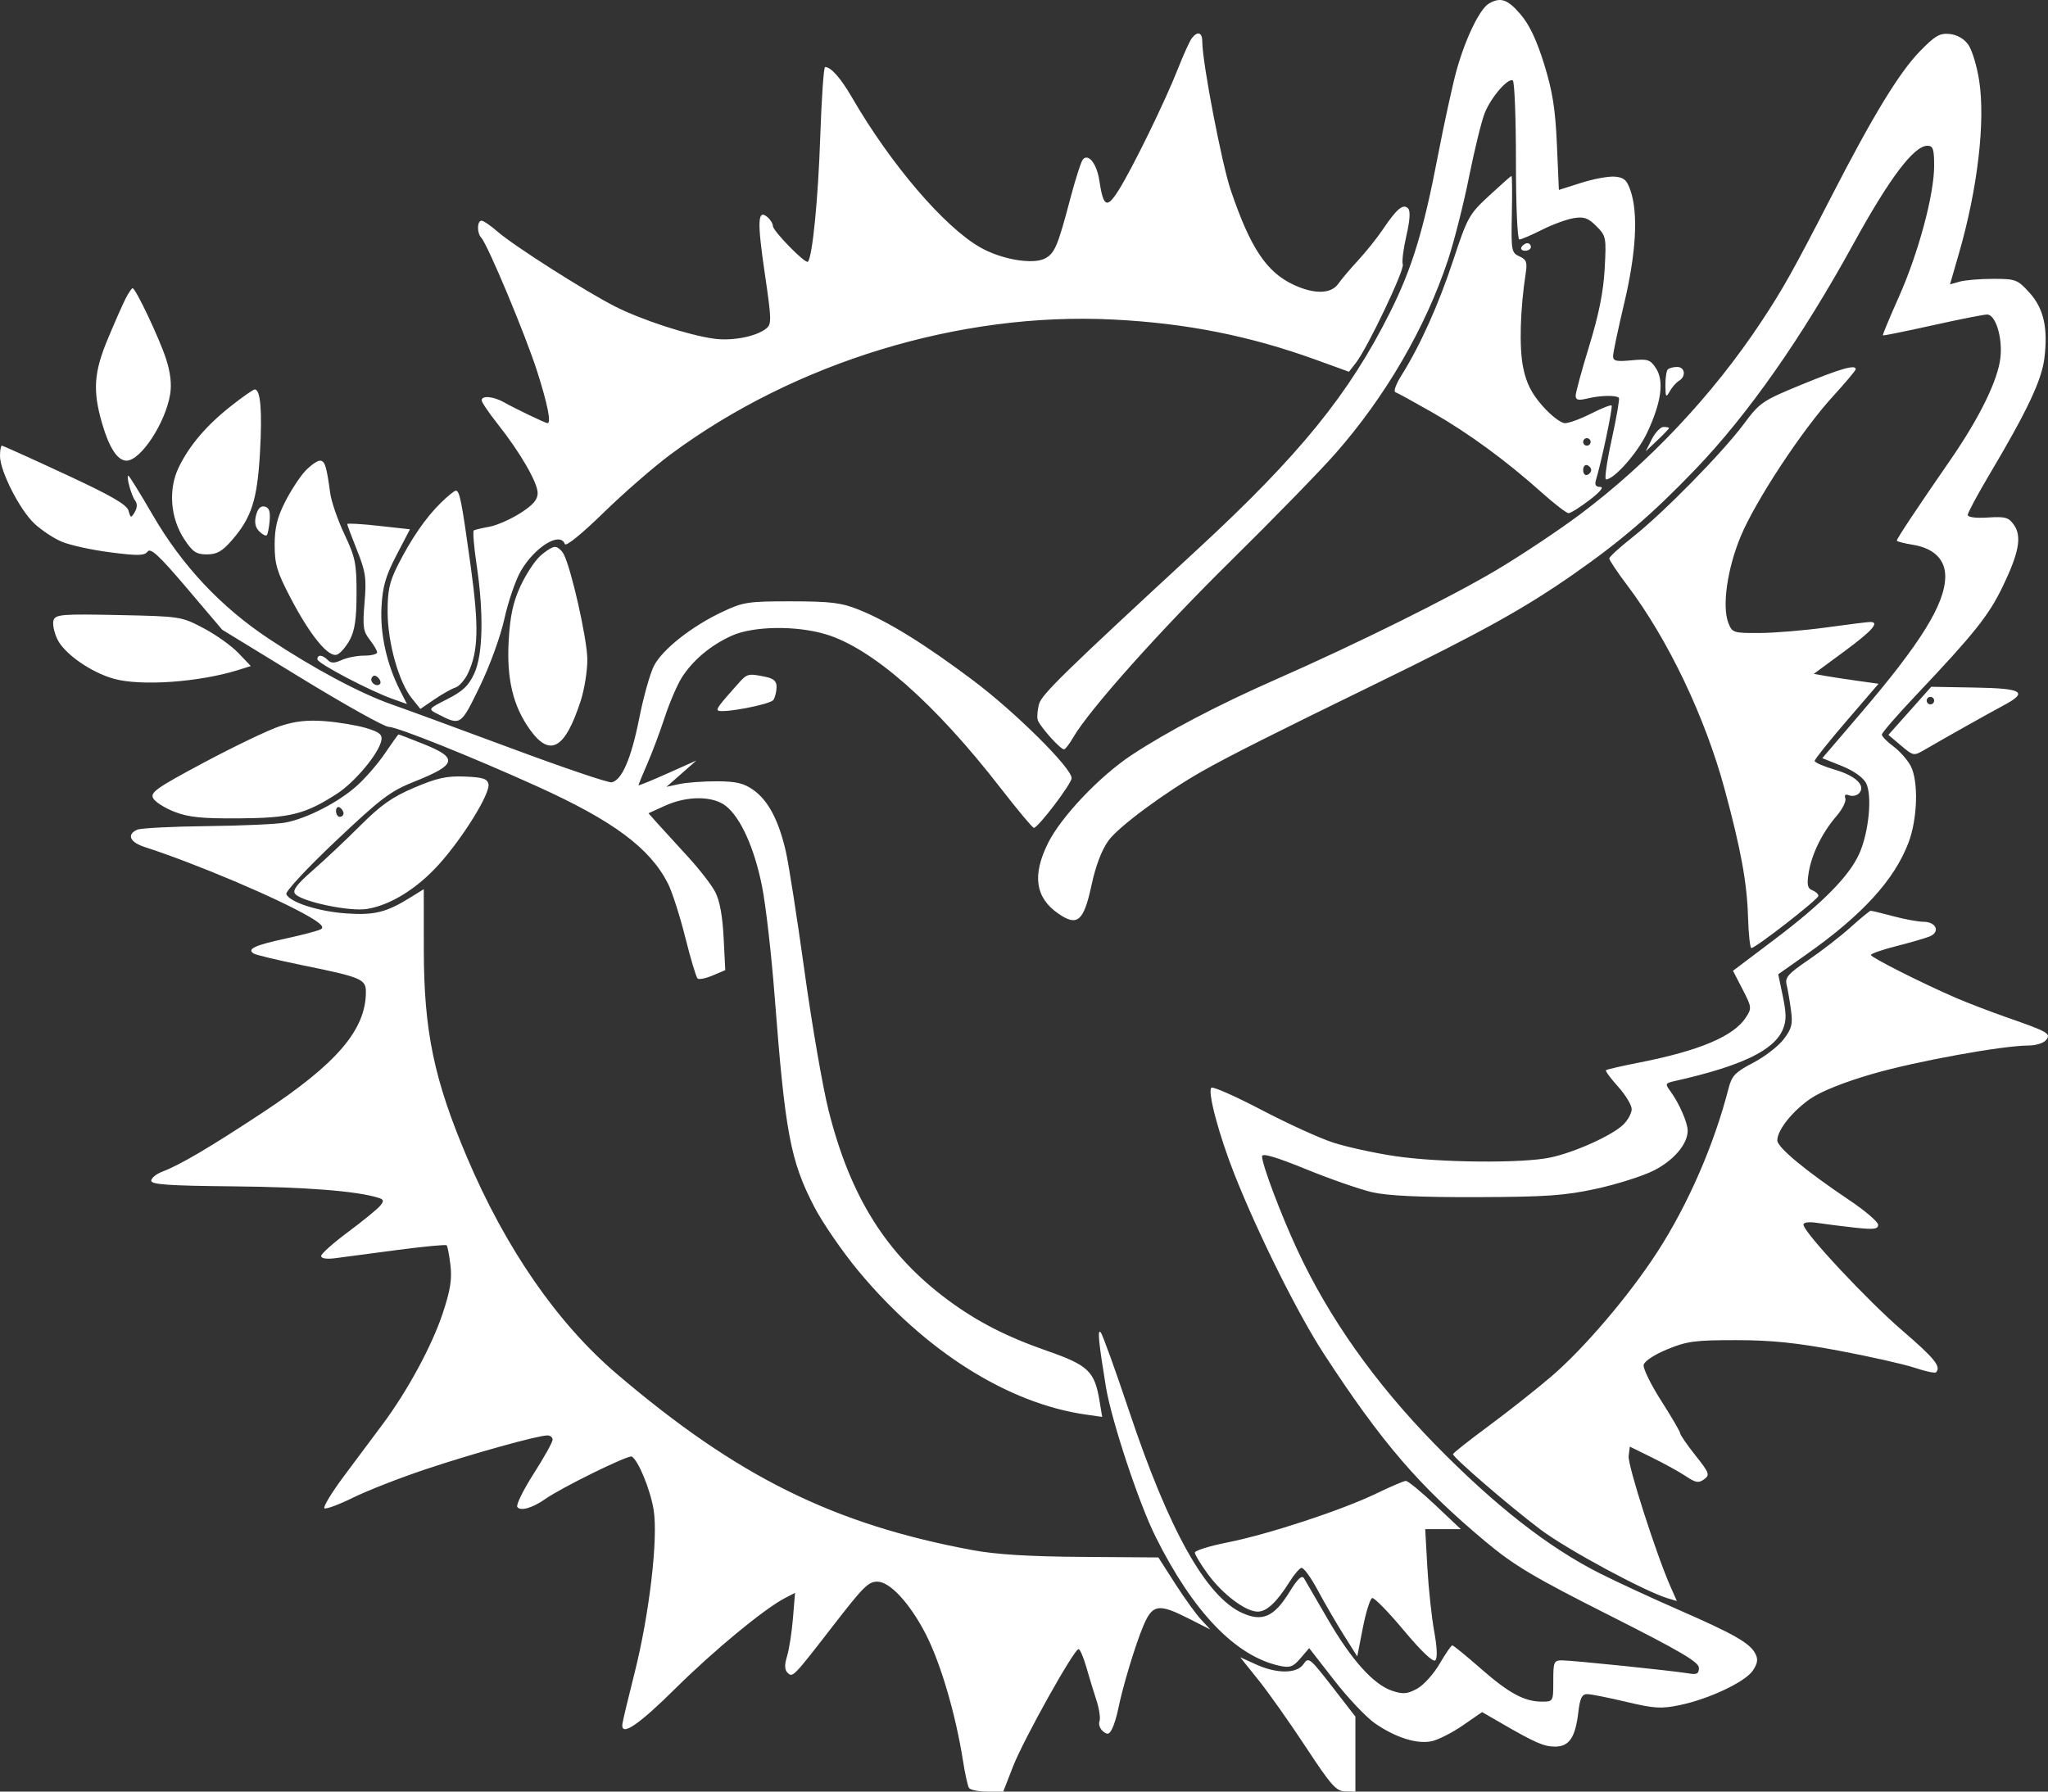 <svg width="64" height="56" viewBox="0 0 64 56" fill="none" xmlns="http://www.w3.org/2000/svg">
<rect x="0" y="0" width="64" height="56" fill="#333333" stroke="none"/>
<path fill-rule="evenodd" clip-rule="evenodd" d="M46.526 0.113C46.24 0.28 45.79 1.214 45.514 2.211C45.387 2.673 45.121 3.895 44.923 4.926C44.484 7.214 44.122 8.395 43.443 9.754C42.163 12.315 40.614 14.224 37.42 17.173C33.251 21.023 32.547 21.711 32.469 22.009C32.425 22.174 32.405 22.388 32.423 22.485C32.458 22.665 33.128 23.422 33.252 23.422C33.29 23.422 33.421 23.251 33.543 23.042C34.045 22.178 36.254 19.705 38.488 17.505C39.796 16.215 41.258 14.715 41.736 14.171C43.3 12.389 44.546 10.246 45.248 8.13C45.441 7.55 45.739 6.374 45.91 5.517C46.082 4.66 46.303 3.764 46.401 3.525C46.603 3.029 47.127 2.425 47.275 2.516C47.329 2.55 47.373 3.681 47.373 5.031C47.373 6.443 47.419 7.485 47.48 7.485C47.539 7.485 47.856 7.35 48.184 7.184C48.512 7.019 48.959 6.854 49.177 6.819C49.501 6.766 49.631 6.812 49.887 7.07C50.191 7.374 50.2 7.42 50.146 8.402C50.107 9.117 49.964 9.83 49.666 10.803C49.432 11.564 49.24 12.267 49.24 12.365C49.24 12.506 49.319 12.524 49.62 12.453C50.019 12.357 50.504 12.348 50.59 12.434C50.618 12.462 50.517 13.048 50.366 13.735C50.215 14.423 50.135 14.985 50.187 14.985C50.442 14.985 51.18 14.149 51.471 13.529C51.916 12.585 52.009 11.911 51.751 11.514C51.57 11.237 51.496 11.213 50.979 11.263C50.509 11.308 50.407 11.284 50.408 11.13C50.409 11.027 50.566 10.283 50.757 9.477C51.129 7.909 51.198 6.678 50.955 5.962C50.842 5.628 50.75 5.546 50.465 5.521C50.273 5.505 49.8 5.591 49.415 5.714L48.715 5.936L48.653 4.514C48.604 3.403 48.517 2.853 48.255 2.006C48.024 1.26 47.795 0.775 47.521 0.453C47.114 -0.024 46.891 -0.101 46.526 0.113ZM37.249 1.187C37.184 1.267 36.986 1.702 36.809 2.153C36.41 3.168 35.389 5.259 34.955 5.949C34.589 6.53 34.479 6.474 34.354 5.643C34.276 5.126 34.02 4.791 33.844 4.977C33.789 5.035 33.611 5.584 33.45 6.196C33.059 7.681 32.961 7.916 32.663 8.076C32.282 8.28 31.291 8.111 30.624 7.728C29.498 7.08 27.838 5.138 26.627 3.051C26.271 2.437 25.969 2.095 25.783 2.095C25.741 2.095 25.673 3.083 25.632 4.292C25.566 6.233 25.388 8.032 25.247 8.181C25.172 8.26 24.153 7.22 24.153 7.065C24.153 6.99 24.075 6.863 23.98 6.783C23.675 6.529 23.659 6.907 23.901 8.557C24.113 9.998 24.116 10.134 23.942 10.271C23.62 10.523 22.884 10.665 22.309 10.586C21.504 10.474 20.059 10.003 19.225 9.581C18.3 9.112 16.048 7.678 15.544 7.236C15.333 7.051 15.11 6.899 15.048 6.899C14.906 6.899 14.9 7.284 15.04 7.432C15.243 7.649 16.43 10.489 16.789 11.617C17.116 12.645 17.231 13.227 17.109 13.227C17.047 13.227 16.098 12.772 15.752 12.576C15.42 12.388 15.052 12.355 15.052 12.514C15.052 12.572 15.275 12.902 15.547 13.246C16.255 14.139 16.802 15.085 16.802 15.412C16.802 15.619 16.659 15.785 16.257 16.041C15.957 16.232 15.523 16.422 15.294 16.464C15.065 16.505 14.846 16.557 14.808 16.578C14.77 16.599 14.808 17.08 14.893 17.647C15.12 19.165 15.094 20.446 14.825 21.043C14.65 21.428 14.469 21.602 13.987 21.848C13.377 22.158 13.374 22.162 13.658 22.308C14.4 22.691 14.391 22.696 14.991 21.462C15.309 20.807 15.64 19.897 15.764 19.334C15.884 18.793 16.115 18.124 16.276 17.847C16.719 17.088 17.508 16.606 17.652 17.006C17.683 17.093 18.181 16.689 18.858 16.028C19.492 15.409 20.441 14.584 20.966 14.195C24.851 11.318 29.994 9.75 34.772 9.987C37.071 10.101 39.061 10.496 41.149 11.255L42.155 11.62L42.373 11.34C42.737 10.871 43.9 8.428 43.837 8.264C43.805 8.179 43.855 7.777 43.949 7.37C44.063 6.872 44.08 6.592 44.001 6.512C43.848 6.359 43.649 6.525 43.217 7.166C43.034 7.438 42.684 7.876 42.44 8.139C42.197 8.402 41.917 8.732 41.82 8.872C41.598 9.19 41.073 9.202 40.431 8.904C39.577 8.507 39.073 7.749 38.46 5.942C38.18 5.116 37.572 1.947 37.572 1.312C37.572 1.013 37.432 0.959 37.249 1.187ZM59.992 1.608C59.346 2.275 58.531 3.613 57.233 6.138C56.039 8.458 55.727 9.017 55.035 10.063C53.53 12.34 51.519 14.477 49.364 16.087C48.699 16.584 47.531 17.362 46.769 17.815C45.315 18.679 42.41 20.12 39.847 21.248C38.058 22.036 36.465 22.872 35.358 23.604C34.36 24.265 33.158 25.532 32.749 26.356C32.25 27.363 32.354 28.063 33.077 28.56C33.67 28.969 33.868 28.797 34.111 27.662C34.239 27.064 34.428 26.567 34.641 26.273C34.952 25.841 36.408 24.764 37.572 24.105C38.41 23.631 39.749 22.956 43.056 21.343C46.304 19.758 47.64 19.017 49.182 17.94C50.654 16.913 51.654 16.052 52.974 14.677C54.629 12.953 56.31 10.553 57.93 7.602C59.047 5.567 59.811 4.556 60.231 4.556C60.408 4.556 60.442 4.656 60.442 5.185C60.442 6.084 59.948 7.916 59.338 9.284C59.049 9.93 58.825 10.47 58.84 10.483C58.855 10.497 59.549 10.356 60.383 10.171C61.218 9.985 61.988 9.832 62.096 9.831C62.361 9.828 62.584 10.548 62.513 11.181C62.434 11.887 61.859 13.06 60.945 14.383C59.926 15.856 59.275 16.836 59.275 16.898C59.275 16.925 59.498 16.983 59.77 17.027C60.431 17.133 60.793 17.486 60.789 18.023C60.784 18.873 60.03 20.093 58.156 22.285L56.947 23.698L57.554 23.941C57.925 24.09 58.22 24.298 58.314 24.477C58.512 24.854 58.405 25.994 58.108 26.671C57.798 27.376 56.961 28.227 55.461 29.359L54.156 30.344L54.455 30.923C54.742 31.479 54.747 31.515 54.558 31.804C54.175 32.392 53.112 32.841 51.224 33.213C50.678 33.32 50.212 33.427 50.187 33.451C50.161 33.475 50.332 33.707 50.566 33.966C50.799 34.226 50.99 34.542 50.99 34.668C50.99 34.794 50.872 35.012 50.728 35.152C50.376 35.493 49.208 36.02 48.447 36.181C47.57 36.368 44.957 36.343 43.581 36.135C42.939 36.039 42.073 35.848 41.656 35.712C41.239 35.577 40.231 35.117 39.417 34.69C38.603 34.264 37.899 33.953 37.854 33.999C37.73 34.123 38.093 35.481 38.575 36.702C39.314 38.57 40.562 41.077 41.373 42.32C43.186 45.1 44.353 46.456 46.417 48.182C47.319 48.935 47.913 49.29 50.287 50.488C52.509 51.61 53.091 51.951 53.091 52.133C53.091 52.317 53.029 52.351 52.77 52.306C52.29 52.224 49.136 51.898 48.817 51.898C48.559 51.898 48.54 51.943 48.54 52.543C48.54 53.182 48.538 53.188 48.186 53.188C47.637 53.188 47.151 52.925 46.265 52.147C45.816 51.753 45.42 51.43 45.385 51.43C45.35 51.43 45.171 51.69 44.986 52.008C44.801 52.326 44.484 52.676 44.281 52.786C43.975 52.951 43.844 52.962 43.507 52.85C42.925 52.657 42.234 51.889 41.492 50.609C41.136 49.997 40.803 49.424 40.752 49.336C40.684 49.219 40.555 49.341 40.286 49.777C39.813 50.54 39.446 50.701 38.82 50.418C37.689 49.905 36.534 47.844 35.285 44.106C34.854 42.817 34.454 41.709 34.397 41.645C34.29 41.524 34.331 41.957 34.559 43.344C34.732 44.401 35.585 46.977 36.111 48.032C37.285 50.388 38.614 51.77 39.991 52.069C40.311 52.138 40.41 52.102 40.64 51.833L40.912 51.516L41.697 52.525C42.128 53.08 42.702 53.685 42.973 53.871C43.615 54.312 44.27 54.52 44.729 54.428C44.932 54.388 45.372 54.166 45.707 53.935L46.316 53.515L46.874 53.838C47.973 54.474 48.245 54.594 48.595 54.594C49.036 54.594 49.229 54.311 49.321 53.53C49.374 53.08 49.435 52.953 49.597 52.953C49.712 52.953 50.26 53.062 50.815 53.194C51.691 53.403 51.912 53.417 52.487 53.298C53.407 53.108 54.549 52.567 54.78 52.212C54.928 51.985 54.945 51.859 54.851 51.682C54.676 51.354 54.181 51.072 52.449 50.315C51.615 49.95 50.512 49.44 49.999 49.181C48.386 48.368 46.706 47.053 44.842 45.146C42.966 43.225 41.532 41.199 40.541 39.067C40.021 37.947 39.439 36.403 39.439 36.142C39.439 36.035 39.866 36.16 40.811 36.545C41.566 36.853 42.498 37.177 42.883 37.266C43.367 37.377 44.367 37.424 46.148 37.419C48.31 37.412 48.897 37.371 49.868 37.161C50.502 37.024 51.308 36.77 51.657 36.599C52.291 36.287 52.739 35.767 52.74 35.342C52.741 35.096 52.475 34.486 52.208 34.121C52.026 33.872 52.031 33.859 52.351 33.787C54.418 33.322 55.439 32.833 55.713 32.178C55.827 31.907 55.827 31.691 55.714 31.144L55.57 30.453L56.46 29.825C58.201 28.597 59.201 27.5 59.642 26.335C59.923 25.592 59.957 24.423 59.712 23.947C59.612 23.755 59.368 23.478 59.17 23.331C58.971 23.184 58.808 23.017 58.808 22.961C58.808 22.904 59.299 22.339 59.899 21.705C61.686 19.816 62.148 19.237 62.577 18.349C63.094 17.279 63.188 16.768 62.937 16.408C62.772 16.171 62.668 16.142 62.12 16.176C61.742 16.2 61.492 16.168 61.492 16.095C61.492 16.029 61.789 15.475 62.151 14.864C63.343 12.857 63.8 11.893 63.886 11.205C64.005 10.247 63.865 9.634 63.413 9.139C63.047 8.738 62.988 8.716 62.289 8.716C61.883 8.716 61.412 8.755 61.243 8.802L60.937 8.889L61.216 7.924C61.803 5.895 62.049 3.784 61.847 2.505C61.776 2.054 61.623 1.553 61.506 1.392C61.374 1.209 61.156 1.085 60.926 1.062C60.616 1.031 60.469 1.117 59.992 1.608ZM46.538 6.114C45.908 6.696 45.858 6.787 45.41 8.144C44.951 9.534 44.376 10.811 43.785 11.751C43.623 12.009 43.542 12.238 43.605 12.259C43.669 12.28 44.188 12.565 44.76 12.891C45.89 13.537 47.076 14.406 48.188 15.403C48.579 15.753 48.953 16.04 49.018 16.04C49.084 16.04 49.378 15.855 49.672 15.63C50.006 15.374 50.132 15.22 50.008 15.22C49.871 15.22 49.828 15.154 49.871 15.014C50.04 14.458 50.407 12.719 50.363 12.675C50.336 12.648 50.048 12.761 49.722 12.927C49.397 13.092 49.029 13.227 48.904 13.227C48.779 13.227 48.465 12.986 48.206 12.691C47.857 12.292 47.701 11.984 47.599 11.49C47.471 10.873 47.504 9.669 47.679 8.54C47.732 8.195 47.7 8.111 47.481 8.013C47.233 7.901 47.222 7.836 47.245 6.694C47.259 6.034 47.254 5.496 47.234 5.498C47.214 5.501 46.901 5.778 46.538 6.114ZM47.548 7.72C47.509 7.784 47.558 7.837 47.658 7.837C47.758 7.837 47.84 7.784 47.84 7.72C47.84 7.655 47.791 7.602 47.73 7.602C47.67 7.602 47.588 7.655 47.548 7.72ZM3.926 9.331C3.835 9.508 3.585 10.075 3.37 10.591C2.931 11.641 2.893 12.215 3.193 13.244C3.413 14 3.675 14.399 3.952 14.399C4.398 14.399 5.176 13.213 5.319 12.312C5.368 12.001 5.325 11.633 5.189 11.217C4.978 10.57 4.239 9.009 4.144 9.009C4.114 9.009 4.016 9.154 3.926 9.331ZM52.118 11.548C52.076 11.591 52.042 11.815 52.044 12.046C52.047 12.419 52.062 12.44 52.18 12.231C52.252 12.102 52.382 11.955 52.468 11.903C52.697 11.765 52.658 11.47 52.41 11.47C52.292 11.47 52.161 11.505 52.118 11.548ZM56.3 12.022C55.071 12.527 54.994 12.58 54.491 13.257C53.826 14.152 51.97 16.041 51.019 16.79C50.618 17.105 50.29 17.406 50.29 17.457C50.29 17.509 50.543 17.886 50.852 18.296C52.132 19.994 53.287 22.416 53.899 24.684C54.406 26.561 54.594 27.593 54.626 28.666C54.642 29.198 54.689 29.633 54.73 29.633C54.865 29.633 56.825 28.107 56.825 28.002C56.825 27.946 56.739 27.868 56.635 27.827C56.484 27.769 56.461 27.657 56.521 27.277C56.614 26.697 56.946 26.021 57.392 25.506C57.574 25.294 57.698 25.047 57.667 24.956C57.629 24.847 57.669 24.814 57.786 24.86C57.884 24.897 58.02 24.871 58.089 24.802C58.321 24.569 58.005 24.253 57.347 24.061C56.995 23.958 56.708 23.834 56.708 23.784C56.708 23.734 57.157 23.171 57.707 22.533L58.705 21.372L58.086 21.286C57.745 21.239 57.29 21.169 57.074 21.132L56.681 21.063L57.628 20.365C58.524 19.704 58.759 19.433 58.429 19.442C58.349 19.444 57.732 19.521 57.058 19.614C56.384 19.706 55.451 19.784 54.984 19.786C54.165 19.79 54.131 19.778 54.01 19.467C53.81 18.952 53.977 17.779 54.393 16.775C54.853 15.664 56.312 13.446 57.279 12.389C57.671 11.96 57.992 11.578 57.992 11.54C57.992 11.386 57.524 11.519 56.3 12.022ZM7.225 12.686C6.45 13.297 5.917 13.923 5.584 14.611C5.253 15.295 5.323 16.194 5.757 16.853C6.021 17.253 6.133 17.329 6.465 17.329C6.774 17.329 6.942 17.235 7.239 16.895C7.862 16.182 8.04 15.63 8.125 14.139C8.198 12.845 8.142 12.172 7.961 12.173C7.914 12.173 7.583 12.404 7.225 12.686ZM51.621 13.725L51.429 14.106L51.793 13.762C51.993 13.573 52.157 13.401 52.157 13.381C52.157 13.361 52.08 13.345 51.985 13.345C51.891 13.345 51.727 13.516 51.621 13.725ZM49.707 13.813C49.707 13.878 49.654 13.93 49.59 13.93C49.526 13.93 49.474 13.878 49.474 13.813C49.474 13.749 49.526 13.696 49.59 13.696C49.654 13.696 49.707 13.749 49.707 13.813ZM3.89169e-07 14.253C0 14.72 0.608 15.921 1.065 16.356C1.281 16.562 1.668 16.821 1.925 16.93C2.182 17.04 2.864 17.19 3.442 17.264C4.31 17.376 4.513 17.372 4.612 17.24C4.706 17.115 4.977 17.367 5.838 18.381L6.943 19.683L9.424 21.201C10.789 22.036 12.013 22.719 12.144 22.719C12.41 22.719 14.756 23.66 16.802 24.587C19.168 25.659 20.312 26.51 20.875 27.619C21.002 27.87 21.245 28.624 21.413 29.294C21.581 29.964 21.755 30.545 21.799 30.585C21.842 30.625 22.055 30.582 22.271 30.491L22.665 30.324L22.613 29.305C22.579 28.63 22.491 28.148 22.35 27.879C22.233 27.655 21.844 27.154 21.486 26.766C21.128 26.377 20.706 25.915 20.549 25.74L20.265 25.42L20.78 25.186C21.471 24.87 22.279 24.873 22.683 25.192C23.146 25.557 23.572 26.502 23.812 27.695C23.929 28.278 24.108 29.835 24.209 31.157C24.536 35.411 24.7 36.283 25.445 37.721C25.705 38.222 26.327 39.126 26.827 39.729C28.907 42.233 31.5 43.87 33.936 44.216L34.443 44.288L34.36 43.787C34.208 42.864 34.007 42.672 32.73 42.227C31.46 41.785 30.542 41.315 29.627 40.638C27.704 39.214 26.575 37.421 25.893 34.708C25.709 33.978 25.371 32.023 25.142 30.364C24.912 28.705 24.649 27.017 24.557 26.613C24.335 25.644 24.01 25.026 23.547 24.695C23.246 24.48 23.012 24.424 22.407 24.421C21.988 24.42 21.461 24.458 21.236 24.506L20.828 24.594L21.295 24.183L21.761 23.772L20.857 24.176C20.36 24.399 19.953 24.564 19.953 24.544C19.953 24.523 20.076 24.223 20.227 23.876C20.379 23.53 20.623 22.878 20.771 22.426C20.919 21.975 21.157 21.417 21.302 21.186C21.642 20.643 22.212 20.164 22.87 19.869C23.541 19.567 24.883 19.548 25.807 19.826C27.262 20.264 29.211 21.978 31.262 24.624C31.799 25.317 32.27 25.88 32.309 25.877C32.45 25.863 33.488 24.495 33.488 24.322C33.488 24.003 31.726 22.256 30.405 21.264C28.903 20.136 27.761 19.429 26.846 19.06C26.295 18.838 25.971 18.798 24.737 18.796C23.381 18.794 23.229 18.817 22.582 19.121C21.612 19.577 20.695 20.302 20.433 20.818C20.312 21.058 20.105 21.797 19.974 22.461C19.726 23.71 19.432 24.392 19.114 24.453C19.013 24.473 17.598 23.993 15.97 23.387C14.342 22.782 12.669 22.167 12.252 22.022C11.274 21.683 9.799 20.895 8.398 19.964C6.902 18.97 5.693 17.683 4.778 16.107C4.382 15.425 4.037 14.868 4.011 14.868C3.933 14.868 4.106 15.5 4.226 15.653C4.295 15.742 4.29 15.871 4.212 16.004C4.096 16.202 4.083 16.199 4.016 15.962C3.963 15.771 3.475 15.491 2.031 14.82C0.978 14.331 0.09 13.93 0.058 13.93C0.026 13.93 -0 14.075 3.89169e-07 14.253ZM9.54 14.721C9.372 14.899 9.088 15.334 8.909 15.688C8.66 16.18 8.583 16.499 8.583 17.036C8.583 17.637 8.656 17.877 9.083 18.695C9.696 19.867 10.267 20.563 10.533 20.461C10.637 20.421 10.816 20.213 10.931 20.001C11.087 19.712 11.14 19.348 11.142 18.559C11.143 17.61 11.105 17.424 10.763 16.698C10.554 16.255 10.353 15.675 10.318 15.409C10.206 14.571 10.151 14.399 9.996 14.399C9.913 14.399 9.708 14.544 9.54 14.721ZM49.724 14.692C49.724 14.753 49.668 14.822 49.599 14.845C49.53 14.868 49.474 14.8 49.474 14.692C49.474 14.585 49.53 14.516 49.599 14.539C49.668 14.562 49.724 14.631 49.724 14.692ZM13.779 15.714C13.302 16.182 12.847 16.843 12.429 17.673C12.168 18.192 12.11 18.463 12.113 19.138C12.117 20.092 12.462 21.32 12.867 21.824L13.137 22.159L13.578 21.858C13.821 21.693 14.116 21.527 14.233 21.49C14.35 21.452 14.527 21.252 14.625 21.044C14.951 20.352 14.97 19.582 14.707 17.679C14.427 15.659 14.364 15.337 14.245 15.337C14.2 15.337 13.99 15.506 13.779 15.714ZM8 16.111C7.946 16.326 7.978 16.485 8.1 16.608C8.198 16.706 8.305 16.762 8.336 16.73C8.368 16.698 8.409 16.492 8.427 16.273C8.451 15.98 8.408 15.863 8.269 15.833C8.144 15.807 8.052 15.901 8 16.111ZM10.851 16.38C10.851 16.408 10.989 16.778 11.158 17.201C11.428 17.878 11.456 18.074 11.392 18.833C11.329 19.584 11.349 19.734 11.552 19.993C11.68 20.156 11.785 20.336 11.785 20.391C11.785 20.447 11.604 20.493 11.382 20.493C11.16 20.493 10.844 20.555 10.679 20.63C10.449 20.735 10.346 20.735 10.242 20.63C10.074 20.462 9.918 20.452 9.918 20.609C9.918 20.733 11.552 21.592 12.277 21.849L12.718 22.006L12.495 21.568C12.084 20.757 11.874 19.807 11.922 18.964C11.957 18.33 12.053 18 12.389 17.355L12.811 16.544L11.831 16.436C11.292 16.376 10.851 16.351 10.851 16.38ZM16.871 17.388C16.697 17.55 16.42 17.978 16.255 18.341C16.032 18.829 15.94 19.263 15.897 20.017C15.828 21.223 16.032 22.073 16.567 22.815C17.192 23.681 17.66 23.41 18.149 21.899C18.264 21.544 18.356 20.965 18.354 20.61C18.351 19.982 17.852 17.766 17.614 17.318C17.548 17.195 17.425 17.094 17.34 17.094C17.256 17.094 17.044 17.227 16.871 17.388ZM1.675 19.38C1.634 19.488 1.686 19.757 1.791 19.978C2.006 20.431 2.839 21.015 3.557 21.216C4.403 21.453 6.227 21.324 7.449 20.941L7.839 20.819L7.449 20.411C7.235 20.186 6.744 19.837 6.359 19.634C5.668 19.27 5.635 19.265 3.705 19.225C1.961 19.188 1.742 19.205 1.675 19.38ZM11.872 21.381C11.761 21.493 11.538 21.312 11.621 21.178C11.67 21.098 11.736 21.1 11.819 21.184C11.888 21.253 11.912 21.342 11.872 21.381ZM23.053 21.385C22.486 22.02 22.385 22.154 22.434 22.204C22.541 22.311 24.079 22.021 24.17 21.876C24.223 21.792 24.267 21.611 24.268 21.474C24.27 21.288 24.177 21.207 23.905 21.152C23.372 21.045 23.351 21.051 23.053 21.385ZM59.682 22.219L59.012 22.971L59.406 23.303C59.795 23.632 59.805 23.633 60.15 23.432C60.773 23.069 62.121 22.311 62.6 22.055C63.398 21.63 63.221 21.517 61.709 21.491L60.351 21.467L59.682 22.219ZM60.442 21.899C60.442 21.963 60.389 22.016 60.325 22.016C60.261 22.016 60.209 21.963 60.209 21.899C60.209 21.835 60.261 21.782 60.325 21.782C60.389 21.782 60.442 21.835 60.442 21.899ZM8.747 22.698C8.392 22.816 7.33 23.324 6.388 23.827C4.895 24.624 4.689 24.768 4.786 24.951C4.848 25.066 5.148 25.257 5.454 25.375C5.893 25.546 6.313 25.588 7.468 25.58C9.065 25.569 9.536 25.451 10.524 24.814C11.094 24.447 11.846 23.543 11.919 23.137C11.951 22.957 11.852 22.879 11.435 22.755C11.146 22.669 10.569 22.573 10.151 22.541C9.601 22.499 9.216 22.542 8.747 22.698ZM12.028 23.55C11.809 23.875 11.407 24.337 11.135 24.577C10.562 25.084 9.595 25.58 8.926 25.71C8.669 25.76 7.567 25.81 6.476 25.822C5.385 25.834 4.4 25.884 4.288 25.934C3.952 26.084 4.056 26.325 4.521 26.475C6.118 26.992 8.695 28.084 9.673 28.659C10.042 28.876 10.14 28.985 10.023 29.047C9.933 29.096 9.44 29.226 8.926 29.337C7.959 29.546 7.704 29.666 7.928 29.805C8 29.85 8.682 30.013 9.444 30.169C11.293 30.545 11.435 30.605 11.434 31.007C11.432 32.188 10.526 33.247 8.21 34.774C6.553 35.867 5.627 36.412 5.076 36.621C4.883 36.694 4.726 36.822 4.726 36.906C4.726 37.025 5.277 37.063 7.293 37.082C9.553 37.103 11.149 37.228 11.82 37.438C11.997 37.494 12.007 37.534 11.879 37.69C11.795 37.792 11.346 38.159 10.881 38.505C10.415 38.851 10.035 39.191 10.035 39.259C10.035 39.336 10.205 39.362 10.472 39.328C10.713 39.297 11.584 39.182 12.408 39.072C13.232 38.963 13.93 38.896 13.958 38.925C13.986 38.953 14.04 39.234 14.077 39.549C14.129 39.989 14.072 40.338 13.832 41.059C13.495 42.072 12.728 43.486 11.959 44.516C11.694 44.87 11.154 45.593 10.76 46.123C10.365 46.652 10.086 47.112 10.139 47.145C10.192 47.178 10.598 47.027 11.04 46.809C11.482 46.591 12.5 46.193 13.302 45.925C14.778 45.432 16.809 44.867 17.107 44.867C17.196 44.867 17.269 44.928 17.269 45.002C17.269 45.076 17.004 45.552 16.68 46.059C16.356 46.566 16.124 47.035 16.165 47.101C16.254 47.245 16.638 47.138 17.036 46.857C17.548 46.496 19.645 45.466 19.744 45.527C19.952 45.656 20.324 46.565 20.426 47.193C20.572 48.085 20.291 50.474 19.826 52.309C19.63 53.082 19.46 53.794 19.449 53.891C19.401 54.294 19.95 53.924 21.116 52.768C22.307 51.588 23.881 50.289 24.528 49.952L24.845 49.788L24.78 50.579C24.745 51.015 24.662 51.547 24.597 51.763C24.511 52.047 24.516 52.192 24.616 52.29C24.77 52.443 24.799 52.413 26.02 50.834C26.981 49.592 27.135 49.438 27.416 49.438C27.808 49.438 28.425 50.104 28.922 51.062C29.389 51.964 29.862 53.568 30.093 55.034C30.156 55.437 30.24 55.82 30.28 55.884C30.319 55.948 30.576 56 30.851 56H31.351L31.66 55.209C31.988 54.368 33.563 51.547 33.704 51.547C33.749 51.547 33.858 51.797 33.946 52.104C34.033 52.41 34.176 52.879 34.264 53.147C34.351 53.414 34.394 53.709 34.359 53.802C34.323 53.894 34.372 54.035 34.466 54.114C34.606 54.23 34.66 54.217 34.75 54.045C34.811 53.928 34.898 53.648 34.943 53.422C35.082 52.726 35.483 51.399 35.731 50.815C36.017 50.141 36.202 50.112 37.156 50.596L37.823 50.934L37.535 50.625C37.376 50.455 37.011 49.948 36.723 49.499L36.199 48.681L33.823 48.664C32.166 48.653 31.128 48.589 30.396 48.453C26.047 47.646 23.037 46.154 19.273 42.943C17.415 41.358 15.802 39.024 14.591 36.168C13.56 33.737 13.246 32.222 13.244 29.68L13.243 27.793L12.835 28.046C12.073 28.52 11.705 28.612 10.82 28.551C9.945 28.49 9.044 28.199 8.947 27.946C8.916 27.866 9.613 27.118 10.495 26.285C11.918 24.941 12.195 24.731 12.962 24.425C14.275 23.902 14.325 23.694 13.242 23.259C12.824 23.091 12.47 22.955 12.455 22.957C12.439 22.958 12.247 23.225 12.028 23.55ZM12.952 24.617C12.263 24.909 11.902 25.162 11.26 25.805C10.811 26.254 10.141 26.885 9.772 27.207C9.273 27.643 9.132 27.831 9.223 27.94C9.424 28.183 10.922 28.499 11.463 28.412C12.2 28.294 13.03 27.78 13.72 27.014C14.47 26.18 15.32 24.805 15.265 24.512C15.232 24.341 15.093 24.296 14.526 24.273C13.962 24.25 13.658 24.317 12.952 24.617ZM10.735 25.422C10.735 25.482 10.682 25.532 10.618 25.532C10.554 25.532 10.501 25.45 10.501 25.349C10.501 25.249 10.554 25.199 10.618 25.239C10.682 25.279 10.735 25.361 10.735 25.422ZM57.828 28.986C57.514 29.269 56.921 29.728 56.511 30.006C55.885 30.432 55.776 30.554 55.831 30.776C55.867 30.921 55.928 31.276 55.967 31.565C56.028 32.012 55.995 32.148 55.74 32.483C55.576 32.7 55.148 33.031 54.789 33.218C54.223 33.514 54.12 33.621 54.015 34.028C53.561 35.795 52.744 37.666 51.78 39.151C50.902 40.504 49.5 42.149 48.485 43.019C48.014 43.423 47.128 44.123 46.517 44.574C45.906 45.026 45.406 45.421 45.406 45.453C45.407 45.557 47.17 47.078 48.132 47.803C48.96 48.428 51.412 49.752 52.134 49.964L52.402 50.043L52.203 49.594C51.757 48.585 50.861 45.787 50.895 45.512L50.932 45.217L51.632 45.562C52.017 45.751 52.494 46.015 52.691 46.147C52.991 46.348 53.084 46.363 53.253 46.239C53.44 46.101 53.419 46.042 52.982 45.491C52.721 45.162 52.507 44.852 52.507 44.804C52.507 44.755 52.242 44.299 51.916 43.79C51.591 43.281 51.343 42.775 51.364 42.665C51.386 42.547 51.689 42.346 52.101 42.176C52.716 41.922 52.972 41.888 54.258 41.889C55.358 41.89 56.147 41.971 57.467 42.219C58.429 42.4 59.492 42.639 59.828 42.751C60.165 42.864 60.467 42.928 60.499 42.896C60.671 42.723 60.459 42.459 59.455 41.596C58.36 40.656 56.358 38.511 56.358 38.279C56.358 38.205 56.529 38.184 56.795 38.225C57.036 38.262 57.561 38.328 57.962 38.373C58.554 38.437 58.692 38.421 58.692 38.285C58.692 38.192 58.285 37.844 57.787 37.51C56.415 36.588 55.541 35.863 55.541 35.645C55.541 35.321 56.015 34.727 56.584 34.337C56.917 34.109 57.649 33.817 58.523 33.565C59.888 33.17 62.586 32.68 63.395 32.68C63.616 32.68 63.859 32.605 63.936 32.513C64.105 32.308 64.017 32.256 62.717 31.802C62.204 31.622 61.495 31.351 61.142 31.199C60.094 30.747 58.476 29.932 58.467 29.851C58.462 29.81 58.813 29.687 59.246 29.577C59.679 29.467 60.151 29.331 60.294 29.274C60.642 29.137 60.513 28.813 60.108 28.812C59.939 28.811 59.511 28.732 59.158 28.637C58.805 28.542 58.49 28.466 58.458 28.468C58.426 28.47 58.143 28.703 57.828 28.986ZM42.998 46.688C41.924 47.206 39.639 47.957 38.359 48.212C37.798 48.323 37.339 48.467 37.339 48.53C37.339 48.593 37.521 48.894 37.743 49.198C38.209 49.835 38.925 50.375 39.303 50.375C39.584 50.375 39.896 50.083 40.296 49.447C40.434 49.226 40.601 49.028 40.666 49.007C40.731 48.985 40.961 49.297 41.177 49.701C41.393 50.104 41.76 50.736 41.992 51.105L42.414 51.776L42.589 50.879C42.686 50.386 42.817 49.968 42.881 49.95C42.945 49.932 43.391 50.388 43.871 50.963C44.418 51.617 44.785 51.967 44.854 51.897C44.923 51.828 44.91 51.49 44.819 50.994C44.739 50.557 44.643 49.66 44.605 48.999L44.538 47.797H45.094H45.65L44.849 47.04C44.408 46.624 43.995 46.286 43.931 46.289C43.867 46.291 43.447 46.471 42.998 46.688ZM39.326 52.512C39.641 52.904 40.306 53.846 40.806 54.606C41.594 55.806 41.757 55.989 42.035 55.994L42.356 56V54.828V53.656L41.627 52.715C40.934 51.821 40.889 51.786 40.737 52.012C40.531 52.319 39.903 52.324 39.243 52.022L38.755 51.8L39.326 52.512Z" fill="white"/>
</svg>
